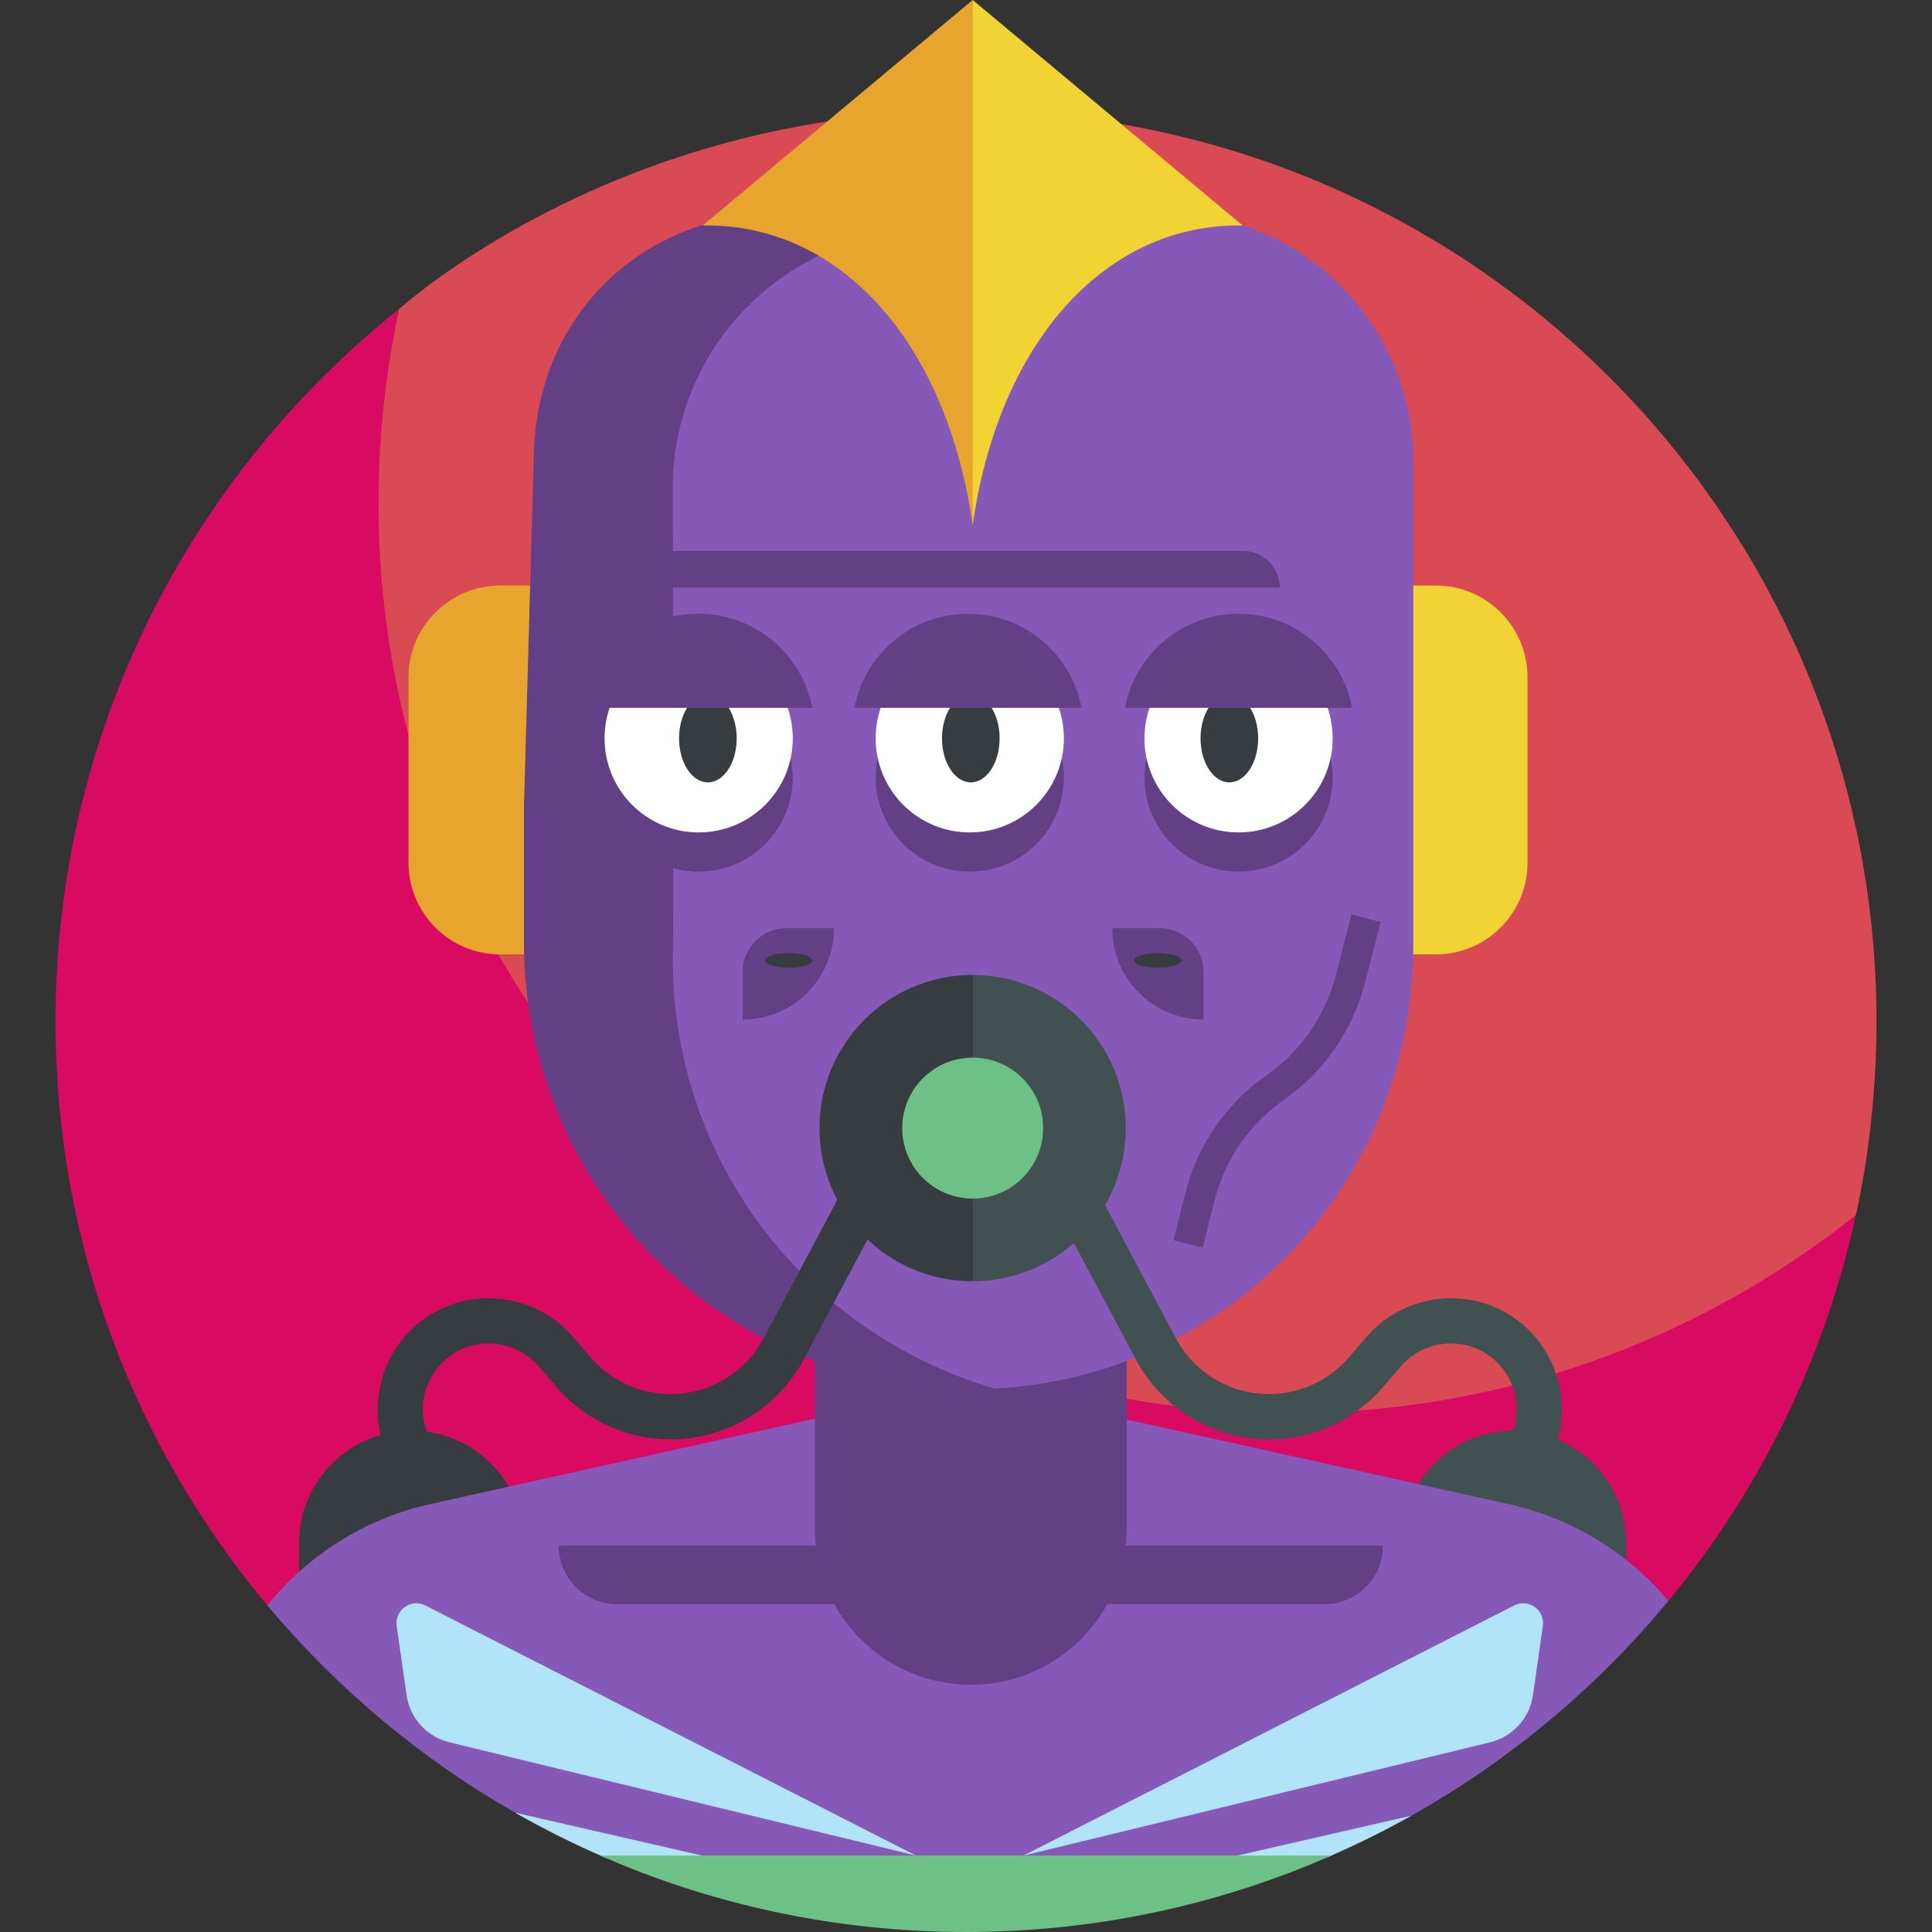 <svg id="Layer_1" enable-background="new 0 0 512.458 512.458" height="512" viewBox="0 0 512.458 512.458" width="512" xmlns="http://www.w3.org/2000/svg"><rect x="0" y="0" width="512.458" height="512.458" fill="#333333" stroke="none"/><g><g><g><path d="m256.229 29.442c-92.939 0-150.19 52.423-150.347 52.512 0 0-2.38 2.971-2.825 4.946-3.616 16.052-6.995 37.564-6.995 53.263 0 133.381 112.479 241.481 245.861 241.481 51.362 0 108.506-24.617 146.751-54.214.855-.662 3.57-5.111 3.57-5.111.168-1.029 5.494-22.234 5.494-51.369-.001-133.381-108.128-241.508-241.509-241.508z" fill="#da4a54"/></g><path d="m341.901 374.826c-133.381 0-241.508-108.127-241.508-241.508 0-17.63 1.901-34.808 5.488-51.364-55.541 44.248-91.16 112.464-91.16 188.996 0 58.934 21.11 112.938 56.18 154.863l371.644-1.185c23.999-29.051 41.375-63.889 49.698-102.309-41.254 32.86-93.5 52.507-150.342 52.507z" fill="#d80a61"/></g><g><g><path d="m138.972 425.506v-16.2c0-16.472-13.354-29.826-29.826-29.826-16.472 0-29.826 13.354-29.826 29.826v16.2z" fill="#373c41"/></g><g><path d="m431.376 425.506v-16.2c0-16.472-13.354-29.826-29.826-29.826-16.472 0-29.826 13.354-29.826 29.826v16.2z" fill="#415050"/></g><g><path d="m140.994 253.153h-8.299c-13.441 0-24.337-10.896-24.337-24.337v-49.171c0-13.441 10.896-24.337 24.337-24.337h8.299z" fill="#e7a52e"/></g><g><path d="m372.535 253.153h8.299c13.441 0 24.337-10.896 24.337-24.337v-49.171c0-13.441-10.896-24.337-24.337-24.337h-8.299z" fill="#f1d333"/></g><path d="m176.366 492.661h159.645c7.655-3.312 31.112-7.009 38.341-11.069 26.073-14.639 49.208-33.985 68.192-56.966-10.658-12.649-25.374-21.913-42.464-25.694l-143.159-31.679-142.593 31.649c-17.617 3.91-32.708 13.646-43.427 26.91 18.41 22.009 40.674 40.678 65.747 54.989 7.654 4.37 31.571 8.333 39.718 11.86z" fill="#8659b9"/><g><g><g><path d="m298.844 405.537c0 22.832-18.509 41.341-41.341 41.341-22.832 0-41.341-18.509-41.341-41.341v-131.62h82.682z" fill="#634086"/></g></g></g><g><path d="m230.661 425.517h-66.948c-8.578 0-15.531-6.954-15.531-15.531h82.479z" fill="#634086"/></g><g><path d="m284.345 425.517h66.948c8.578 0 15.531-6.954 15.531-15.531h-82.479z" fill="#634086"/></g><g><g><g><path d="m178.057 101.979v187.026c0 43.524 35.143 78.474 78.666 78.804.305.002 5.004.616 7.096.505 61.885-3.281 111.054-54.5 111.054-117.202v-128.665c0-36.392-29.443-65.926-65.835-66.037l-85.01-.261c-25.366-.079-45.971 20.463-45.971 45.83z" fill="#8659b9"/></g></g></g><g><g><path d="m178.45 254.474c.293-6.668 0-100.475 0-125.023 0-37.728 30.584-68.312 68.312-68.312h57.312v-4.524h-96.79c-37.728 0-65.726 27.998-65.726 65.726l-2.586 91.717v35.846c0 32.537 13.37 63.644 36.977 86.034 23.608 22.39 55.378 34.096 87.869 32.375l.046-.002c-49.344-14.332-85.414-59.869-85.414-113.837z" fill="#634086"/></g></g><g><path d="m339.486 155.872h-162.966v-9.721h153.245c5.369.001 9.721 4.353 9.721 9.721z" fill="#634086"/></g><g><g><g><path d="m196.986 270.432v-12.658c0-6.386 5.177-11.562 11.562-11.562h12.658c0 13.376-10.844 24.22-24.22 24.22z" fill="#634086"/></g><g><path d="m319.231 270.432v-12.658c0-6.386-5.177-11.562-11.562-11.562h-12.659c0 13.376 10.844 24.22 24.221 24.22z" fill="#634086"/></g></g><g><ellipse cx="209.178" cy="254.743" fill="#373c41" rx="6.259" ry="1.959"/></g><g><ellipse cx="307.12" cy="254.743" fill="#373c41" rx="6.259" ry="1.959"/></g></g><g><g><circle cx="185.319" cy="206.245" fill="#634086" r="24.962"/></g><g><g><circle cx="185.319" cy="195.839" fill="#fff" r="24.962"/></g><g><ellipse cx="187.763" cy="195.839" fill="#373c41" rx="7.644" ry="11.686"/></g><g><path d="m215.437 187.757c-2.668-14.209-15.133-24.964-30.117-24.964s-27.449 10.754-30.118 24.964z" fill="#634086"/></g></g></g><g><g><circle cx="328.525" cy="206.245" fill="#634086" r="24.962"/></g><g><g><circle cx="328.525" cy="195.839" fill="#fff" r="24.962"/></g><g><ellipse cx="326.082" cy="195.839" fill="#373c41" rx="7.644" ry="11.686"/></g></g></g><g><g><circle cx="257.229" cy="206.245" fill="#634086" r="24.962"/></g><g><g><circle cx="257.229" cy="195.839" fill="#fff" r="24.962"/></g><g><ellipse cx="257.503" cy="195.839" fill="#373c41" rx="7.644" ry="11.686"/></g></g></g><g><path d="m258.003 139.231c7.063-49.316 35.801-80.068 71.603-79.425l-71.603-59.806-5 56.615z" fill="#f1d333"/></g><g><circle cx="258.003" cy="299.23" fill="#415050" r="40.61"/></g><path d="m217.394 299.23c0 22.428 18.181 40.61 40.609 40.61v-81.219c-22.428 0-40.609 18.181-40.609 40.609z" fill="#373c41"/><g><path d="m105.611 392.263-2.875-6.401c-5.951-13.255-1.196-29.133 11.062-36.933 12.252-7.795 28.646-5.386 38.131 5.612l4.792 5.553c6.125 7.1 15.335 10.638 24.638 9.478 9.014-1.128 16.941-6.589 21.209-14.608l31.942-60.038 10.594 5.637-31.942 60.037c-6.099 11.462-17.431 19.268-30.312 20.879-13.294 1.663-26.461-3.398-35.214-13.546l-4.792-5.553c-5.624-6.521-15.342-7.948-22.603-3.327-7.267 4.624-10.086 14.036-6.558 21.893l2.875 6.401z" fill="#373c41"/></g><g><path d="m408.847 392.263-10.947-4.916 2.875-6.401c3.528-7.856.709-17.269-6.557-21.892-7.263-4.622-16.981-3.192-22.604 3.325l-4.792 5.555c-8.753 10.145-21.915 15.213-35.214 13.544-12.882-1.61-24.214-9.416-30.312-20.878l-31.942-60.038 10.594-5.637 31.942 60.038c4.268 8.02 12.195 13.48 21.209 14.608 9.295 1.155 18.514-2.379 24.638-9.477l4.792-5.555c9.486-10.996 25.878-13.41 38.132-5.61 12.258 7.799 17.013 23.677 11.062 36.932z" fill="#415050"/></g><g><circle cx="258.003" cy="299.23" fill="#6ec186" r="18.691"/></g><g><path d="m271.484 492.182 123.743-30.034c6.006-1.458 10.518-6.426 11.392-12.544l2.618-18.326c.603-4.222-3.802-7.371-7.601-5.434z" fill="#b1e4f9"/></g><path d="m352.03 492.661c7.65-3.311 15.107-6.994 22.332-11.052l-48.231 11.052z" fill="#b1e4f9"/><g><path d="m242.974 492.182-123.743-30.034c-6.006-1.458-10.518-6.426-11.392-12.544l-2.618-18.326c-.603-4.222 3.802-7.371 7.601-5.434z" fill="#b1e4f9"/></g><path d="m188.327 492.661-51.687-11.844c7.652 4.37 15.574 8.316 23.72 11.844z" fill="#b1e4f9"/><g><path d="m286.882 187.757c-2.668-14.209-15.133-24.964-30.117-24.964s-27.449 10.754-30.118 24.964z" fill="#634086"/></g><g><path d="m358.643 187.757c-2.668-14.209-15.133-24.964-30.117-24.964s-27.449 10.754-30.118 24.964z" fill="#634086"/></g><g><path d="m319.028 330.914-7.76-1.945 3.131-12.486c3.183-12.688 10.84-23.802 21.561-31.293 9.043-6.32 15.543-15.686 18.303-26.369l4.202-16.273 7.746 2-4.202 16.273c-3.236 12.53-10.86 23.514-21.467 30.926-9.141 6.388-15.669 15.864-18.383 26.683z" fill="#634086"/></g><path d="m159.214 492.182c29.691 13.039 62.508 20.276 97.015 20.276 34.366 0 67.185-7.219 96.939-20.276z" fill="#6ec186"/><g><path d="m258.003 139.231c-7.063-49.316-35.801-80.068-71.603-79.425l71.603-59.806z" fill="#e7a52e"/></g></g></g></svg>